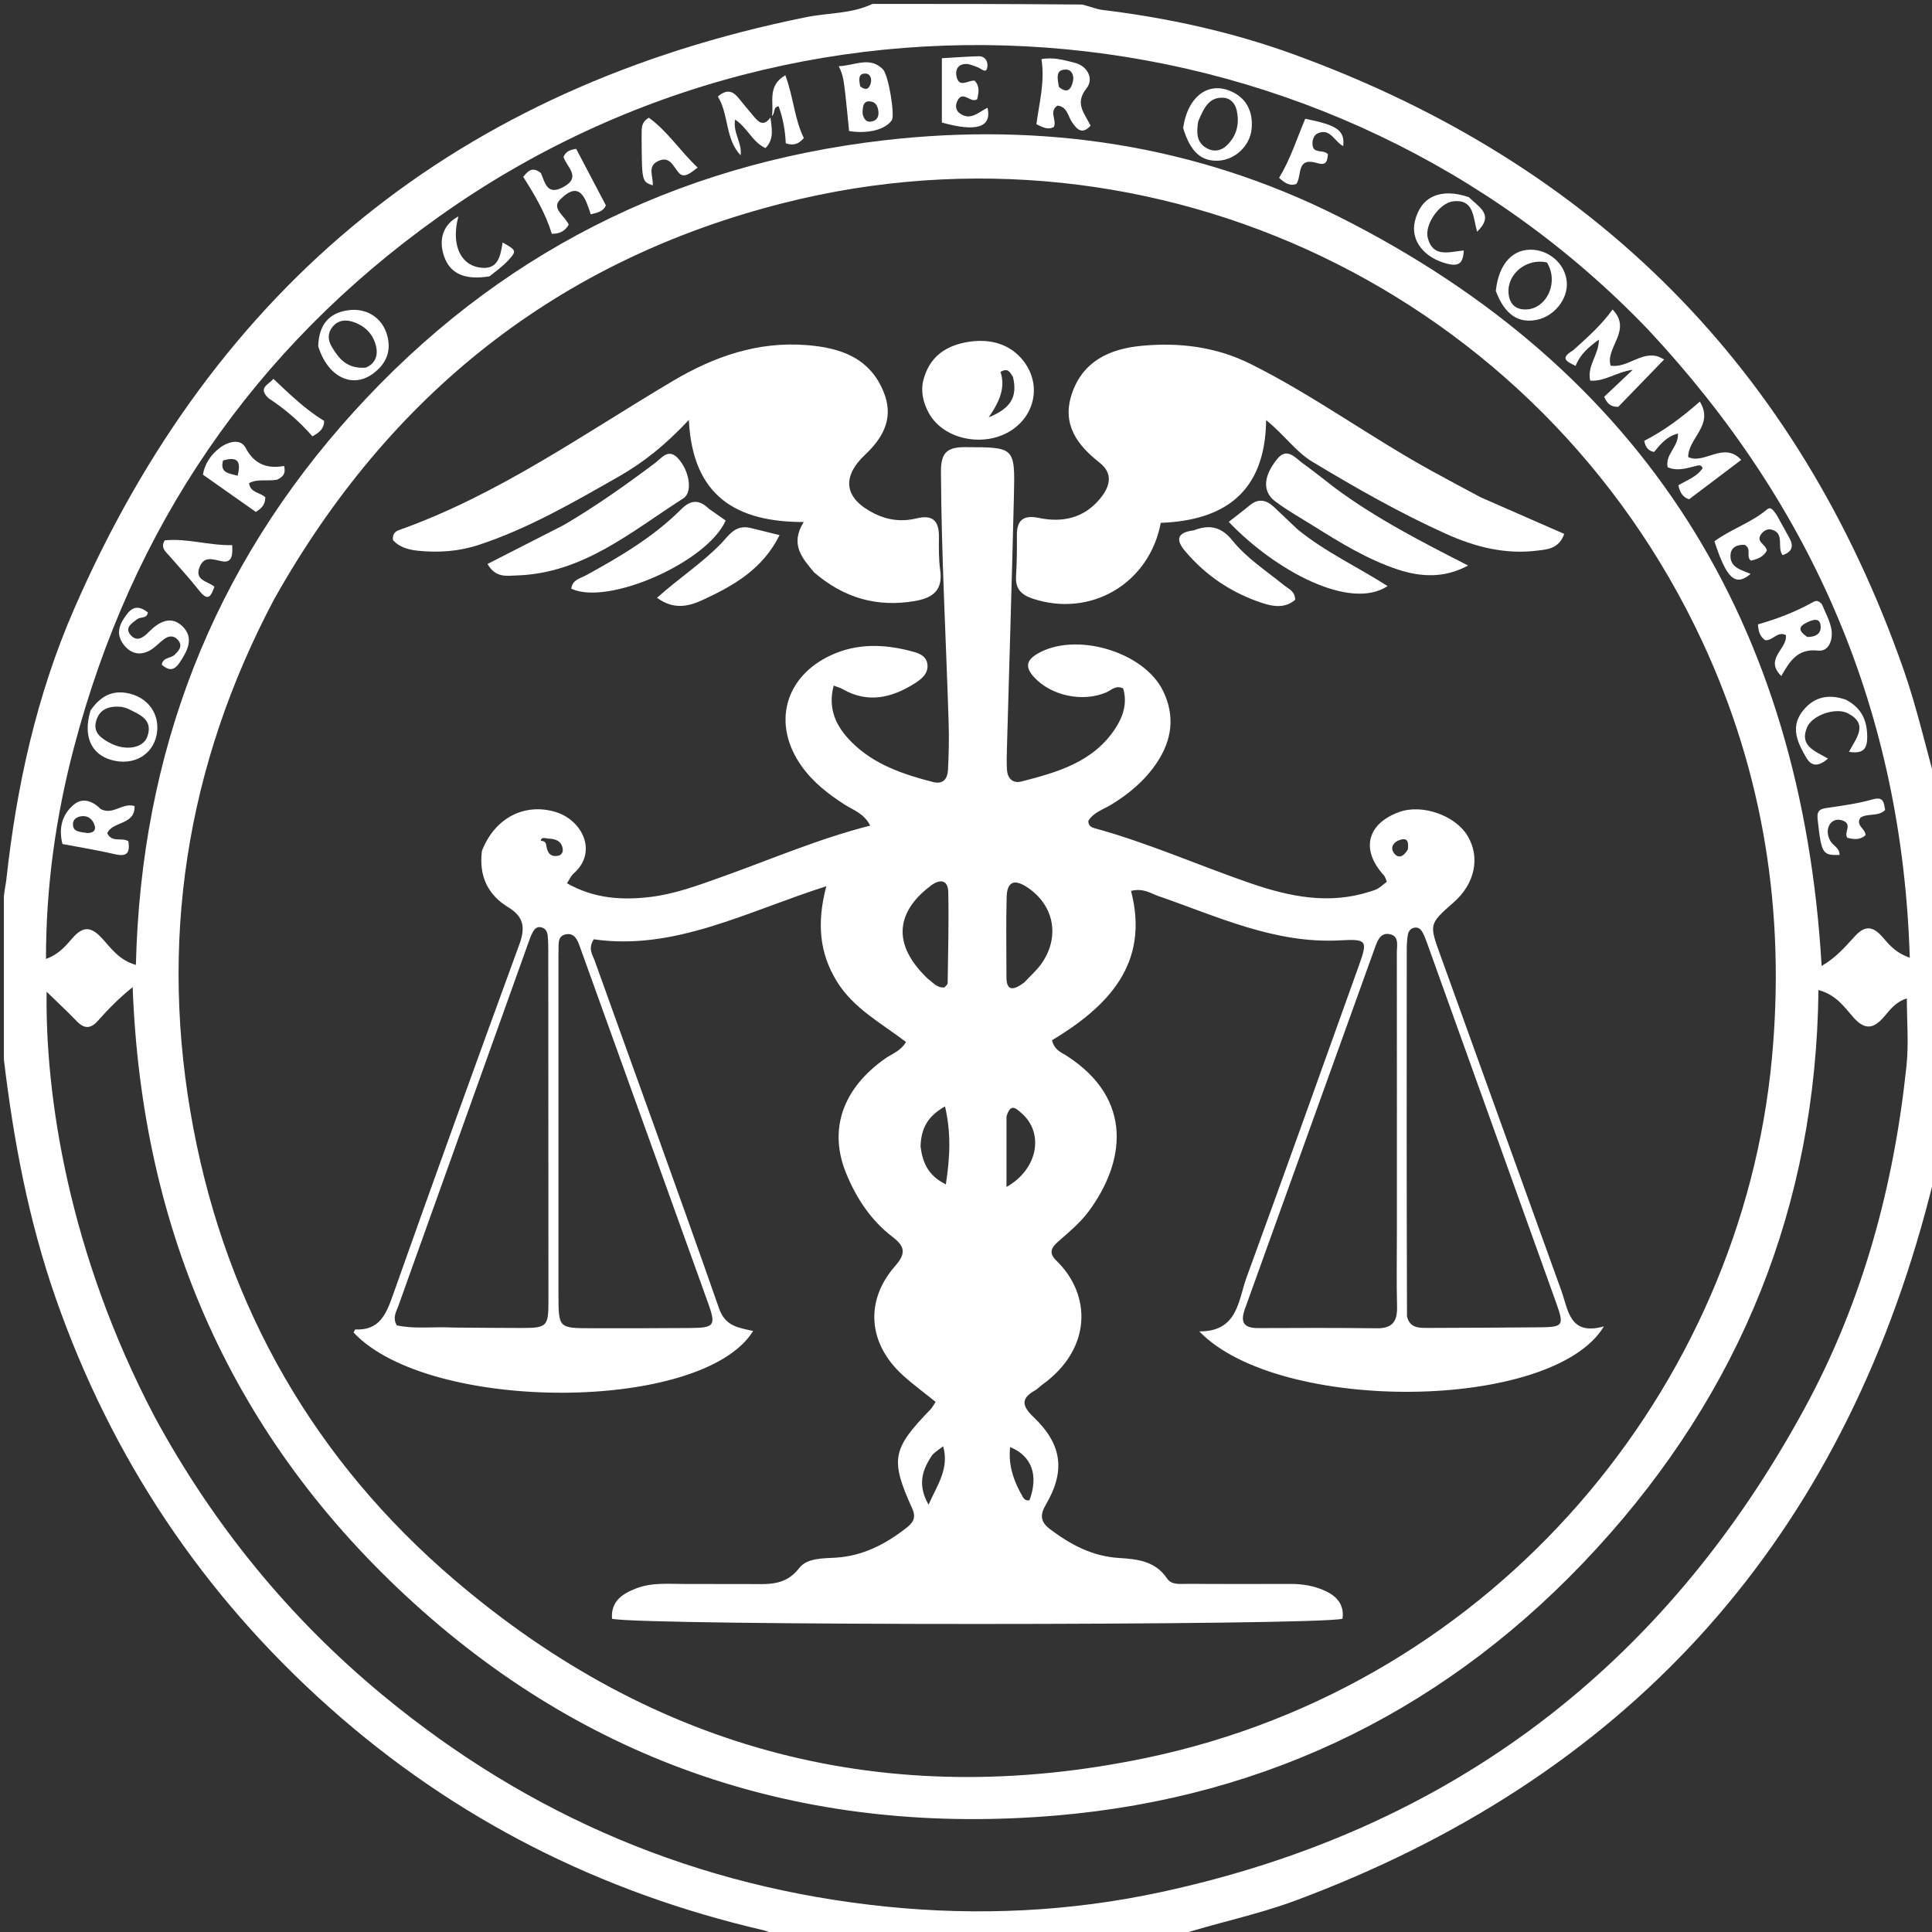 <svg version="1.1" id="Layer_1" xmlns="http://www.w3.org/2000/svg" xmlns:xlink="http://www.w3.org/1999/xlink" x="0px" y="0px"
	 width="100%" viewBox="0 0 496 496" enable-background="new 0 0 496 496" xml:space="preserve">
<rect x="0" y="0" width="496" height="496" fill="#333333" stroke="none"/>
<path fill="#ffffffff" opacity="1" stroke="none" 
	d="
M497,201 
	C497,234.021 497,267.042 496.908,300.889 
	C495.963,304.918 495.126,308.126 494.254,311.324 
	C470.643,397.926 416.599,456.651 332.554,487.941 
	C322.566,491.66 312.095,493.681 302,497 
	C267.979,497 233.958,497 199.192,496.769 
	C197.684,496.214 196.949,495.768 196.153,495.584 
	C154.15,485.855 116.751,467.047 84.542,438.337 
	C52.081,409.402 28.645,374.349 14.285,333.221 
	C7.341,313.332 3.475,292.83 1,272 
	C1,258.312 1,244.625 1,230.07 
	C1.216,228.061 1.509,226.928 1.635,225.777 
	C4.245,201.832 9.397,178.459 19.027,156.343 
	C55.266,73.119 117.884,22.387 206.976,4.407 
	C212.647,3.262 218.62,3.572 224,1 
	C241.688,1 259.375,1 277.864,1.165 
	C280.096,1.744 281.502,2.362 282.962,2.54 
	C299.848,4.594 316.379,8.207 332.368,14.04 
	C409.228,42.083 461.557,94.522 488.673,171.808 
	C492.017,181.339 494.251,191.26 497,201 
M70.392,153.82 
	C47.641,196.73 40.629,242.259 49.669,289.794 
	C58.455,335.995 80.877,375.043 116.701,405.628 
	C168.278,449.662 227.962,465.136 294.238,451.308 
	C384.196,432.539 447.04,356.002 454.902,271.672 
	C458.379,234.372 452.836,198.628 436.997,164.638 
	C395.425,75.43 296.857,27.944 201.263,52.094 
	C143.418,66.708 100.017,101.099 70.392,153.82 
M39.735,363.799 
	C54.695,391.357 74.127,415.259 98.312,435.244 
	C135.938,466.337 179.074,484.558 227.596,489.487 
	C251.206,491.885 274.809,490.774 298.102,485.745 
	C372.288,469.729 427.238,427.947 463.349,361.457 
	C478.217,334.081 486.25,304.423 489.462,273.492 
	C490.043,267.899 489.545,262.194 489.545,256.319 
	C486.623,257.24 485.235,259.232 483.77,260.947 
	C481.029,264.155 478.787,264.572 475.753,261.112 
	C473.463,258.501 471.338,255.346 466.85,254.174 
	C466.252,309.518 446.809,357.295 409.875,397.572 
	C372.664,438.151 326.052,461.42 271.225,466.089 
	C208.843,471.402 153.01,454 106.325,411.646 
	C59.946,369.569 36.401,316.404 34.058,253.429 
	C30.527,256.263 27.762,259.119 25.12,262.083 
	C23.267,264.162 21.625,264.173 19.701,262.169 
	C17.347,259.716 14.845,257.405 11.967,254.604 
	C11.602,281.175 17.519,321.534 39.735,363.799 
M423.003,84.497 
	C342.235,0.382 209.51,-13.32 112.61,55.678 
	C65,89.578 33.83,135.396 18.961,191.999 
	C14.351,209.548 11.798,227.473 11.803,246.194 
	C15.367,244.87 16.989,242.65 18.709,240.721 
	C21.318,237.796 23.318,237.849 26.022,240.712 
	C28.404,243.234 30.42,246.449 34.886,247.721 
	C36.215,193.251 54.482,145.784 90.881,105.663 
	C127.453,65.352 173.178,42.235 226.99,36.015 
	C267.508,31.332 306.98,37.176 343.612,55.576 
	C422.352,95.126 462.536,160.188 467.664,247.99 
	C471.433,245.808 473.799,242.975 476.232,240.325 
	C478.816,237.512 480.807,237.786 483.202,240.463 
	C484.9,242.361 486.479,244.561 490.294,245.864 
	C488.364,183.123 465.63,130.082 423.003,84.497 
z"/>
<path fill="#ffffffff" opacity="1" stroke="none" 
	d="
M123.723,218.449 
	C127.082,209.843 134.763,206.119 142.578,208.441 
	C149.478,210.492 153.595,218.74 147.229,224.292 
	C146.649,224.797 146.327,225.597 145.555,226.756 
	C152.465,230.686 159.592,231.149 166.881,230.288 
	C173.199,229.541 179.156,227.32 185.116,225.199 
	C197.774,220.693 210.121,215.33 223.404,211.959 
	C221.809,208.804 219.097,207.998 216.925,206.612 
	C212.669,203.897 208.766,200.861 205.807,196.709 
	C198.107,185.905 201.42,173.631 213.489,168.144 
	C220.049,165.161 226.775,165.35 233.536,167.076 
	C235.384,167.548 237.735,168.082 238.08,170.444 
	C238.442,172.928 236.524,174.392 234.677,175.545 
	C228.816,179.205 222.739,180.607 216.302,176.902 
	C215.763,176.592 215.136,176.435 214.034,176.007 
	C212.401,182.151 214.817,186.712 218.658,190.549 
	C224.391,196.277 231.847,198.788 239.497,200.761 
	C242.23,201.466 243.267,199.84 243.382,197.588 
	C243.585,193.6 243.669,189.594 243.545,185.603 
	C242.883,164.158 241.686,142.731 241.569,121.264 
	C241.543,116.592 242.765,114.784 247.677,114.798 
	C260.494,114.837 260.607,114.644 260.305,127.246 
	C259.786,148.887 259.107,170.524 258.508,192.163 
	C258.458,193.994 258.402,195.835 258.525,197.659 
	C258.674,199.885 260.041,201.188 262.206,200.636 
	C271.466,198.273 280.672,195.67 286.348,186.992 
	C288.398,183.857 289.443,180.424 288.353,176.741 
	C286.418,175.81 285.305,177.203 284.009,177.757 
	C277.985,180.334 269.939,178.661 265.536,173.911 
	C263.397,171.602 263.181,169.739 266.205,167.917 
	C275.933,162.056 293.676,167.211 298.613,177.418 
	C301.749,183.901 300.847,190.078 296.954,195.874 
	C293.94,200.362 289.886,203.782 285.256,206.59 
	C283.184,207.846 280.663,208.592 279.395,210.772 
	C279.434,211.983 280.117,212.38 280.975,212.614 
	C294.655,216.357 307.619,222.133 320.994,226.743 
	C331.086,230.222 341.225,232.297 351.779,228.879 
	C353.618,228.284 353.637,228.343 356.042,226.363 
	C355.802,225.832 355.666,225.138 355.258,224.691 
	C349.302,218.169 350.912,211.496 359.202,208.474 
	C365.078,206.333 373.634,209.322 376.785,214.617 
	C380.072,220.142 378.659,226.867 373.205,231.658 
	C366.823,237.264 366.894,237.238 369.829,245.358 
	C380.187,274.006 390.474,302.68 400.832,331.328 
	C402.636,336.317 402.897,343.001 411.766,340.527 
	C398.626,362.356 328.355,363.031 307.889,341.802 
	C317.817,341.884 317.862,333.869 320.054,327.873 
	C329.772,301.293 339.278,274.636 348.827,247.995 
	C351.167,241.469 351.014,241.029 344.071,241.415 
	C327.31,242.346 312.583,235.282 297.373,230.042 
	C295.375,229.353 293.539,227.934 290.368,228.72 
	C295.261,247.503 284.344,258.459 270.076,267.077 
	C270.728,269.624 272.458,270.161 273.805,271.027 
	C291.268,282.251 288.729,298.58 279.457,311.042 
	C277.298,313.944 274.412,316.346 271.66,318.75 
	C269.771,320.401 269.258,321.766 271.215,323.66 
	C280.196,332.355 280.395,346.221 267.649,355.444 
	C266.974,355.932 266.393,356.57 265.677,356.976 
	C261.904,359.117 262.476,361.064 265.358,363.818 
	C272.65,370.786 273.594,377.613 268.513,386.259 
	C266.894,389.015 267.161,390.758 269.581,392.587 
	C274.853,396.572 280.485,399.562 287.27,399.977 
	C291.959,400.265 296.598,400.744 299.615,405.241 
	C300.764,406.952 302.897,406.622 304.713,406.627 
	C313.545,406.654 322.377,406.675 331.209,406.637 
	C334.427,406.624 337.524,407.134 340.418,408.522 
	C343.349,409.927 345.136,412.105 344.66,415.58 
	C338.12,417.342 164.423,417.385 157.121,415.582 
	C156.789,411.124 159.719,409.2 163.261,407.81 
	C167.418,406.179 171.8,406.677 176.114,406.654 
	C181.446,406.625 186.779,406.698 192.112,406.671 
	C196.848,406.648 201.539,407.314 205.166,402.586 
	C207.175,399.966 211.185,400.098 214.532,399.898 
	C221.471,399.484 227.303,396.458 232.661,392.281 
	C234.372,390.947 235.296,389.711 234.177,387.241 
	C228.476,374.651 229.053,371.977 238.896,361.824 
	C239.334,361.373 239.621,360.775 240.204,359.912 
	C237.284,357.549 234.357,355.416 231.7,352.988 
	C222.867,344.914 221.98,333.963 229.799,325.028 
	C232.646,321.775 232.362,320.015 229.118,317.53 
	C223.582,313.289 219.845,307.629 217.206,301.161 
	C212.675,290.054 216.263,279.466 227.322,271.71 
	C229.053,270.496 231.233,269.831 232.596,267.517 
	C226.32,262.693 219.124,258.946 214.808,251.898 
	C210.383,244.673 209.64,236.976 212.143,227.521 
	C191.614,234.064 173.174,244.137 152.442,241.146 
	C150.878,243.61 152.129,245.107 152.649,246.561 
	C163.305,276.339 174.164,306.047 184.598,335.902 
	C186.24,340.601 189.709,340.849 193.352,341.707 
	C180.34,362.721 110.209,362.821 90.783,342.104 
	C90.934,341.825 91.101,341.303 91.244,341.309 
	C97.336,341.581 99.077,337.557 100.819,332.635 
	C111.482,302.513 122.358,272.466 133.331,242.455 
	C134.888,238.195 134.543,235.382 130.416,232.87 
	C125.327,229.771 122.894,224.997 123.723,218.449 
M143.375,332.383 
	C143.393,340.964 143.393,340.987 151.859,340.998 
	C160.346,341.009 168.834,341.009 177.32,340.937 
	C183.42,340.886 183.842,340.265 181.815,334.61 
	C176.769,320.528 171.696,306.455 166.63,292.38 
	C160.718,275.955 154.799,259.533 148.893,243.107 
	C148.249,241.314 147.494,239.392 145.193,239.887 
	C143.072,240.343 143.46,242.422 143.388,244.045 
	C143.344,245.041 143.374,246.041 143.374,247.04 
	C143.374,275.164 143.374,303.288 143.375,332.383 
M358.624,315.5 
	C358.625,291.85 358.637,268.2 358.606,244.55 
	C358.604,242.814 359.266,240.422 356.91,239.858 
	C354.347,239.245 353.583,241.637 352.923,243.466 
	C341.803,274.302 330.751,305.162 319.619,335.994 
	C318.351,339.504 319.308,340.975 323.038,340.957 
	C333.197,340.909 343.358,340.886 353.516,341.006 
	C357.472,341.052 358.76,339.222 358.664,335.486 
	C358.502,329.161 358.622,322.829 358.624,315.5 
M116.506,340.821 
	C122.33,340.86 128.154,340.933 133.977,340.93 
	C140.38,340.927 140.801,340.531 140.802,334.145 
	C140.806,304.027 140.779,273.91 140.756,243.793 
	C140.755,242.629 140.725,241.462 140.622,240.304 
	C140.53,239.259 140.111,238.349 138.973,238.071 
	C137.746,237.772 137.123,238.621 136.664,239.522 
	C136.213,240.407 135.891,241.361 135.555,242.299 
	C124.455,273.278 113.357,304.257 102.277,335.243 
	C101.736,336.756 100.701,338.253 101.871,340.257 
	C106.258,341.24 110.912,340.569 116.506,340.821 
M361.216,337.925 
	C361.917,341.028 364.394,340.923 366.745,340.916 
	C376.244,340.889 385.743,340.843 395.242,340.759 
	C401.36,340.704 401.616,340.338 399.493,334.411 
	C388.489,303.695 377.46,272.988 366.433,242.28 
	C366.096,241.341 365.742,240.4 365.295,239.511 
	C364.913,238.752 364.303,238.075 363.378,238.131 
	C362.238,238.2 361.584,238.993 361.421,240.069 
	C361.248,241.217 361.153,242.388 361.152,243.549 
	C361.124,274.713 361.113,305.877 361.216,337.925 
M262.918,252.267 
	C264.485,250.557 266.297,249.012 267.574,247.109 
	C272.12,240.338 270.561,232.489 263.952,227.947 
	C260.448,225.539 258.537,226.264 258.432,230.344 
	C258.256,237.162 258.384,243.989 258.383,250.813 
	C258.383,254.309 259.936,254.456 262.918,252.267 
M238.139,251.22 
	C239.459,252.139 240.454,253.664 242.453,253.511 
	C242.734,253.155 243.283,252.784 243.289,252.405 
	C243.404,244.615 243.613,236.82 243.448,229.034 
	C243.38,225.793 241.259,225.656 238.994,227.352 
	C231.695,232.817 227.54,241.079 238.139,251.22 
M258.395,286.646 
	C258.395,292.527 258.395,298.409 258.395,304.731 
	C266.613,300.087 268.09,290.681 262.132,285.673 
	C260.869,284.611 259.456,283.044 258.395,286.646 
M236.329,294.326 
	C236.847,298.332 238.171,301.786 242.828,304.06 
	C243.913,297.007 244.193,290.806 242.61,284.048 
	C238.393,286.435 236.479,289.414 236.329,294.326 
M261.924,383.134 
	C262.551,384.001 262.71,385.433 264.303,385.154 
	C266.678,378.723 264.877,373.767 259.328,371.509 
	C258.905,375.446 259.78,379.092 261.924,383.134 
M239.445,373.403 
	C236.823,377.18 235.41,381.061 238.382,386.295 
	C240.699,381.099 243.723,377.072 242.143,371.304 
	C241.138,372.024 240.501,372.48 239.445,373.403 
M138.819,215.878 
	C139.554,215.861 140.124,216.139 140.227,216.91 
	C140.472,218.743 141.147,220.118 143.323,219.686 
	C144.235,219.505 144.618,218.668 144.449,217.789 
	C144.064,215.782 142.456,215.354 140.766,215.286 
	C140.01,215.256 138.991,214.727 138.819,215.878 
M361.44,218.07 
	C361.614,216.4 361.577,214.822 359.195,215.702 
	C357.795,216.219 356.893,217.501 357.764,218.843 
	C358.828,220.482 360.232,220.138 361.44,218.07 
z"/>
<path fill="#ffffffff" opacity="1" stroke="none" 
	d="
M380.213,127.71 
	C387.516,130.912 394.48,133.959 401.589,137.069 
	C400.186,140.947 397.218,141.046 394.512,141.377 
	C386.31,142.379 378.606,140.379 371.222,137.048 
	C359.362,131.696 348.075,125.266 336.937,118.556 
	C332.616,115.952 329.798,111.69 325.055,107.857 
	C324.826,126.508 314.204,133.607 298.008,134.233 
	C295.04,149.892 279.952,158.614 265.143,153.693 
	C262.197,152.714 260.654,151.188 260.849,147.95 
	C261.06,144.46 261.101,140.954 261.063,137.457 
	C261.019,133.443 262.843,132.158 266.701,132.964 
	C272.855,134.249 278.372,132.973 282.481,127.943 
	C284.907,124.973 285.934,121.634 282.272,118.756 
	C276.494,114.216 272.581,108.9 275.157,101.151 
	C277.957,92.726 284.876,89.582 292.911,88.797 
	C302.647,87.847 312.141,88.988 321.108,93.461 
	C337.25,101.511 351.795,112.239 367.566,120.902 
	C371.653,123.147 375.77,125.339 380.213,127.71 
z"/>
<path fill="#ffffffff" opacity="1" stroke="none" 
	d="
M209.026,146.972 
	C205.869,143.193 202.774,139.708 206.34,134.023 
	C189.348,134.025 177.81,127.663 176.847,107.804 
	C170.768,114.31 165.116,118.781 158.794,122.379 
	C147.218,128.968 135.702,135.663 122.97,139.873 
	C117.829,141.573 112.551,141.947 107.185,141.378 
	C104.653,141.109 102.375,140.372 100.882,138.653 
	C100.707,136.855 101.691,136.349 102.589,136.029 
	C127.947,127.004 149.753,111.443 172.624,97.869 
	C183.364,91.495 194.594,87.581 207.211,88.606 
	C215.764,89.3 223.293,91.824 226.863,100.642 
	C229.21,106.441 227.656,111.508 222.132,116.702 
	C215.89,122.572 216.777,128.058 224.568,131.89 
	C228.001,133.579 231.626,133.981 235.275,133.087 
	C239.577,132.033 241.098,133.821 241.052,137.893 
	C241.019,140.721 240.99,143.584 241.377,146.373 
	C242.097,151.558 239.501,153.511 234.825,154.307 
	C225.142,155.955 216.702,153.546 209.026,146.972 
z"/>
<path fill="#ffffffff" opacity="1" stroke="none" 
	d="
M342.729,125.272 
	C353.518,133.261 365.128,139.165 376.893,145.183 
	C370.804,148.51 364.704,148.15 358.795,146.188 
	C351.024,143.608 344.045,139.305 337.127,134.975 
	C333.887,132.947 330.535,131.062 327.475,128.789 
	C324.114,126.292 324.217,122.409 327.858,117.878 
	C330.431,114.675 332.523,117.567 334.528,119.001 
	C337.229,120.933 339.817,123.021 342.729,125.272 
z"/>
<path fill="#ffffffff" opacity="1" stroke="none" 
	d="
M144.777,134.769 
	C153.135,129.856 160.723,124.468 168.176,118.869 
	C169.843,117.616 171.577,114.969 174.075,117.679 
	C176.97,120.82 177.921,126.347 175.44,127.933 
	C162.09,136.465 149.697,147.213 132.651,147.733 
	C130.127,147.81 127.242,148.445 125.159,144.785 
	C131.656,141.476 138.058,138.214 144.777,134.769 
z"/>
<path fill="#ffffffff" opacity="1" stroke="none" 
	d="
M236.873,98.342 
	C238.354,91.455 243.038,88.547 249.013,87.71 
	C254.345,86.964 259.455,88.324 262.852,92.799 
	C267.395,98.784 265.701,106.699 259.445,110.608 
	C252.373,115.026 242.008,112.74 238.402,105.935 
	C237.218,103.7 236.468,101.336 236.873,98.342 
M260.064,96.792 
	C259.368,95.752 258.886,94.272 256.857,95.478 
	C258.126,99.348 256.796,102.874 253.815,107.147 
	C259.347,104.9 261.312,102.051 260.064,96.792 
z"/>
<path fill="#ffffffff" opacity="1" stroke="none" 
	d="
M333.105,135.892 
	C340.303,141.773 348.501,145.509 356.23,150.466 
	C346.553,156.875 327.349,146.447 315.444,133.973 
	C317.254,132.556 319.078,131.198 320.823,129.744 
	C323.059,127.882 325.092,128.321 327.043,130.148 
	C328.989,131.97 330.908,133.82 333.105,135.892 
z"/>
<path fill="#ffffffff" opacity="1" stroke="none" 
	d="
M182.025,130.64 
	C183.662,131.787 185,132.726 186.3,133.639 
	C181.58,144.354 156.043,155.574 146.677,151.14 
	C146.886,148.862 148.946,148.517 150.44,147.699 
	C159.191,142.908 167.762,137.863 174.882,130.74 
	C177.137,128.485 179.329,127.989 182.025,130.64 
z"/>
<path fill="#ffffffff" opacity="1" stroke="none" 
	d="
M306.491,136.151 
	C310.746,134.474 313.739,135.45 316.411,138.773 
	C320.068,143.321 325.022,146.492 329.512,150.146 
	C330.748,151.152 332.51,151.749 332.507,153.977 
	C329.985,156.197 326.938,155.748 324.177,154.85 
	C316.3,152.288 309.588,147.83 304.228,141.457 
	C301.897,138.686 301.996,136.705 306.491,136.151 
z"/>
<path fill="#ffffffff" opacity="1" stroke="none" 
	d="
M192.618,135.526 
	C195.052,136.106 197.113,136.622 200.136,137.381 
	C195.772,146.178 188.269,150.387 180.404,154.025 
	C176.875,155.657 173.022,156.649 168.676,153.469 
	C174.403,148.336 180.405,144.472 185.298,139.357 
	C187.168,137.4 188.759,134.66 192.618,135.526 
z"/>
<path fill="#ffffffff" opacity="1" stroke="none" 
	d="
M434.775,119.785 
	C432.388,120.411 430.3,120.882 428.14,119.974 
	C427.421,116.645 430.961,114.731 430.783,111.311 
	C427.955,111.996 426.326,113.992 424.652,116.023 
	C423.184,115.779 422.445,114.839 422.124,113.167 
	C427.072,110.65 431.559,107.355 436.391,103.1 
	C440.136,109.173 433.392,112.442 433.409,117.334 
	C437.532,119.342 442.509,113.181 447.022,118.069 
	C442.325,121.617 437.995,124.888 433.625,128.189 
	C432.067,127.666 431.297,126.5 430.88,124.587 
	C432.986,123.309 435.585,122.465 437.118,120.196 
	C436.692,119.047 435.832,119.555 434.775,119.785 
z"/>
<path fill="#ffffffff" opacity="1" stroke="none" 
	d="
M403.851,89.948 
	C407.478,86.66 410.977,83.647 413.997,79.457 
	C419.135,84.828 412.092,89.175 413.488,93.882 
	C417.762,94.515 421.047,90.424 425.335,91.425 
	C425.982,91.576 426.57,91.979 427.235,92.289 
	C422.849,96.814 419.094,100.688 415.453,104.443 
	C413.393,104.515 412.51,103.435 411.846,101.854 
	C414.057,99.768 416.287,97.663 419.182,94.932 
	C414.896,95.516 412.022,98.005 408.249,97.716 
	C407.395,93.88 410.488,91.088 410.486,87.182 
	C407.894,89.076 405.707,90.888 404.51,93.932 
	C402.29,92.836 400.304,92.061 403.851,89.948 
z"/>
<path fill="#ffffffff" opacity="1" stroke="none" 
	d="
M138.856,44.426 
	C140.005,47.183 140.564,50.139 144.497,48.085 
	C149.457,45.495 145.47,42.924 144.671,40.292 
	C145.219,38.898 146.393,38.42 147.925,38.215 
	C150.433,42.991 152.957,47.795 155.547,52.726 
	C154.982,54.173 153.568,54.588 151.662,55.028 
	C150.376,51.163 148.949,45.997 143.775,51.258 
	C141.476,53.596 145.122,55.493 146.003,57.683 
	C145.12,59.218 143.826,60.052 141.665,60.021 
	C140.085,54.832 137.344,50.139 134.325,45.413 
	C135.479,43.984 136.63,42.623 138.856,44.426 
z"/>
<path fill="#ffffffff" opacity="1" stroke="none" 
	d="
M71.168,123.145 
	C68.56,123.625 66.166,122.839 63.947,124.036 
	C64.234,126.559 66.881,126.416 68.109,127.665 
	C68.11,129.548 67.124,130.564 65.669,131.422 
	C61.242,128.302 56.8,125.172 52.093,121.855 
	C52.561,119.073 54.115,116.765 56.351,115.034 
	C58.458,113.402 61.734,112.474 63.019,114.919 
	C65.346,119.349 68.74,120.378 72.942,119.624 
	C73.442,121.708 72.565,122.427 71.168,123.145 
M57.254,118.226 
	C56.418,121.457 58.731,121.492 61.017,122.131 
	C61.811,118.81 61.37,117.009 57.254,118.226 
z"/>
<path fill="#ffffffff" opacity="1" stroke="none" 
	d="
M467.757,155.169 
	C468.717,157.442 469.778,159.396 470.161,161.475 
	C470.657,164.172 469.556,167.344 466.743,167.029 
	C461.52,166.443 459.513,169.688 457.31,173.553 
	C452.822,169.113 458.954,166.629 458.485,163.06 
	C456.394,161.919 455.087,164.541 453.182,164.358 
	C451.815,163.44 451.414,162.062 451.317,160.299 
	C456.205,158.902 460.961,157.091 465.42,154.592 
	C466.298,154.101 466.939,154.15 467.757,155.169 
M464.007,163.529 
	C466.094,163.547 467.707,162.708 467.383,160.453 
	C467.11,158.562 465.453,159.102 464.274,159.631 
	C462.437,160.455 460.884,161.496 464.007,163.529 
z"/>
<path fill="#ffffffff" opacity="1" stroke="none" 
	d="
M279.988,32.268 
	C277.834,34.614 276.515,33.292 275.203,31.344 
	C274.162,29.797 273.997,27.405 271.494,27.114 
	C269.144,28.623 271.436,30.885 270.541,32.613 
	C268.978,33.431 267.674,32.649 266.076,31.889 
	C266.784,26.444 268.302,20.999 267.373,15.183 
	C270.499,14.606 273.276,15.457 275.903,16.116 
	C279.206,16.944 280.884,20.23 278.949,22.668 
	C275.827,26.603 278.408,29.03 279.988,32.268 
M271.853,22.319 
	C274.057,24.191 275.042,22.834 275.475,20.795 
	C275.766,19.427 275.18,17.877 273.681,17.859 
	C270.975,17.827 271.432,19.971 271.853,22.319 
z"/>
<path fill="#ffffffff" opacity="1" stroke="none" 
	d="
M216.997,23.947 
	C216.657,21.443 216.574,19.305 215.316,16.993 
	C219.521,16.84 223.287,14.383 226.652,17.773 
	C228.133,19.267 229.778,29.588 228.963,30.834 
	C227.376,33.262 222.837,34.437 217.985,33.642 
	C217.685,30.557 217.382,27.449 216.997,23.947 
M221.447,29.178 
	C221.78,30.669 222.519,31.659 224.209,31.071 
	C225.289,30.695 225.619,29.718 225.515,28.658 
	C225.396,27.444 224.935,26.285 223.613,26.06 
	C221.748,25.744 221.442,27.078 221.447,29.178 
M220.846,22.171 
	C222.357,23.4 223.255,22.768 223.594,21.131 
	C223.807,20.101 223.365,18.934 222.265,18.884 
	C220.354,18.797 220.447,20.299 220.846,22.171 
z"/>
<path fill="#ffffffff" opacity="1" stroke="none" 
	d="
M456.104,132.172 
	C457.327,134.369 458.378,136.258 459.411,138.156 
	C460.495,140.146 460.187,141.645 457.65,142.529 
	C456.098,140.597 458.33,136.833 454.764,135.958 
	C453.755,135.71 452.797,136.251 452.159,137.102 
	C450.618,139.158 453.52,139.793 453.582,141.392 
	C452.701,142.972 451.194,143.55 449.525,143.926 
	C448.095,142.926 449.845,140.833 447.877,139.871 
	C446.091,139.797 444.303,140.387 444.262,142.667 
	C444.205,145.763 447.125,146.322 449.431,147.344 
	C445.506,150.656 443.253,148.555 440.149,138.969 
	C444.325,135.873 449.509,134.243 453.588,130.834 
	C454.723,129.885 455.303,131.147 456.104,132.172 
z"/>
<path fill="#ffffffff" opacity="1" stroke="none" 
	d="
M25.857,207.712 
	C29.053,209.361 31.369,206.004 34.544,206.929 
	C34.754,211.856 28.851,210.814 27.536,213.901 
	C28.73,216.451 31.256,214.895 32.955,215.965 
	C33.37,218.671 32.838,220.079 29.577,219.313 
	C25.245,218.294 20.837,217.598 16.036,216.683 
	C15.07,212.912 15.758,209.278 18.897,206.613 
	C21.071,204.767 23.566,205.434 25.857,207.712 
M22.429,213.87 
	C24.277,213.836 24.833,212.906 24.053,211.296 
	C23.419,209.987 22.265,209.336 20.788,209.565 
	C19.745,209.726 18.809,210.306 18.741,211.421 
	C18.61,213.578 20.378,213.532 22.429,213.87 
z"/>
<path fill="#ffffffff" opacity="1" stroke="none" 
	d="
M303.748,32.865 
	C304.835,25.134 309.725,21.193 315.281,23.144 
	C319.686,24.69 321.867,28.377 321.3,33.315 
	C320.828,37.43 317.136,40.947 312.985,41.235 
	C308.482,41.548 305.616,39.072 303.748,32.865 
M307.606,31.201 
	C307.201,33.907 307.028,36.588 309.932,38.119 
	C311.72,39.061 313.523,38.711 314.96,37.329 
	C317.567,34.822 318.267,31.676 317.472,28.239 
	C317.075,26.522 315.884,25.184 314.06,25.09 
	C310.37,24.901 309.075,27.71 307.606,31.201 
z"/>
<path fill="#ffffffff" opacity="1" stroke="none" 
	d="
M384.016,74.687 
	C384.763,67.577 388.549,63.667 393.772,64.14 
	C398.302,64.55 401.973,68.179 402.246,72.516 
	C402.52,76.874 398.949,81.271 394.435,82.133 
	C389.706,83.037 386.259,80.686 384.016,74.687 
M397.123,67.372 
	C392.01,66.218 386.935,70.232 387.283,75.199 
	C387.496,78.257 389.368,79.701 392.254,79.414 
	C397.23,78.919 400.234,72.306 397.123,67.372 
z"/>
<path fill="#ffffffff" opacity="1" stroke="none" 
	d="
M251.102,17.299 
	C249.875,16.885 248.929,16.411 247.988,16.421 
	C246.135,16.44 245.235,17.699 245.526,19.408 
	C246.109,22.843 248.584,20.534 250.21,20.707 
	C251.595,22.157 251.267,23.757 250.887,25.452 
	C249.282,26.687 247.168,22.994 245.781,25.905 
	C245.222,27.079 245.346,28.324 246.365,29.074 
	C249.158,31.131 251.254,28.748 253.536,27.659 
	C254.644,32.695 250.752,33.955 241.803,31.459 
	C241.803,26.104 241.803,20.709 241.803,14.95 
	C245.067,14.765 248.154,14.518 251.246,14.444 
	C252.94,14.403 253.647,15.758 253.49,17.13 
	C253.283,18.946 252.184,17.86 251.102,17.299 
z"/>
<path fill="#ffffffff" opacity="1" stroke="none" 
	d="
M81.692,88.867 
	C81.867,83.432 84.383,80.338 89.395,79.646 
	C93.975,79.013 97.849,81.422 99.222,85.522 
	C100.69,89.902 99.247,93.415 95.646,96.006 
	C90.364,99.806 84.094,96.728 81.692,88.867 
M93.935,94.377 
	C96.543,93.225 97.124,91.055 96.47,88.597 
	C95.643,85.486 93.428,83.491 90.396,82.564 
	C88.567,82.004 86.734,82.253 85.407,83.861 
	C84.081,85.468 84.138,87.263 85.142,88.966 
	C86.96,92.05 89.092,94.771 93.935,94.377 
z"/>
<path fill="#ffffffff" opacity="1" stroke="none" 
	d="
M23.233,182.413 
	C25.596,178.962 28.489,177.265 32.362,177.881 
	C37.938,178.768 41.253,183.392 40.209,188.651 
	C39.171,193.878 34.213,196.657 28.657,195.127 
	C23.393,193.677 21.259,188.968 23.233,182.413 
M31.151,181.463 
	C28.007,181.175 25.39,182.031 24.606,185.39 
	C23.951,188.198 26.093,189.594 28.189,190.723 
	C32.121,192.842 36.76,192.159 37.833,189.09 
	C39.382,184.661 35.783,183.432 32.822,181.945 
	C32.527,181.797 32.2,181.714 31.151,181.463 
z"/>
<path fill="#ffffffff" opacity="1" stroke="none" 
	d="
M164.724,35.367 
	C164.809,33.316 164.325,31.523 166.587,30.224 
	C171.322,33.642 174.547,38.696 179.105,43.026 
	C177.336,44.356 175.589,45.975 174.218,44.304 
	C172.691,42.444 171.879,39.987 168.927,41.37 
	C166.035,42.724 167.817,45.45 167.574,47.588 
	C164.785,46.618 164.785,46.618 164.724,35.367 
z"/>
<path fill="#ffffffff" opacity="1" stroke="none" 
	d="
M43.451,142.678 
	C42.338,141.461 41.206,140.566 42.29,138.726 
	C47.972,138.133 53.609,140.075 59.604,139.955 
	C59.754,142.311 59.659,144.665 56.941,144.086 
	C54.432,143.551 52.304,142.706 51.19,145.721 
	C49.976,149.004 53.3,149.201 55.051,150.621 
	C54.193,153.009 53.463,154.595 51.152,151.642 
	C48.795,148.631 46.182,145.82 43.451,142.678 
z"/>
<path fill="#ffffffff" opacity="1" stroke="none" 
	d="
M377.104,50.614 
	C379.568,53.162 383.811,55.047 379.212,59.491 
	C378.139,55.717 378.452,51.125 373.133,51.672 
	C369.56,52.04 365.661,57.693 366.547,61.08 
	C367.897,66.234 372.016,64.663 375.791,64.302 
	C375.64,67.334 374.767,68.519 371.548,67.71 
	C365.642,66.225 362.041,61.757 363.243,56.779 
	C364.76,50.5 369.774,48.148 377.104,50.614 
z"/>
<path fill="#ffffffff" opacity="1" stroke="none" 
	d="
M35.309,158.903 
	C33.712,160.055 31.979,161.2 33.519,163.01 
	C35.143,164.917 36.818,163.646 38.178,162.268 
	C40.743,159.669 43.865,157.896 46.847,160.796 
	C49.932,163.795 48.107,167.169 46.021,170.234 
	C44.592,172.334 43.205,172.099 41.528,170.659 
	C41.816,168.71 43.841,169.066 44.834,168.095 
	C45.964,166.99 47.018,165.827 45.666,164.276 
	C44.619,163.075 43.303,163.194 42.094,164.101 
	C40.772,165.093 39.635,166.417 38.188,167.138 
	C35.61,168.422 33.293,167.623 31.628,165.332 
	C29.583,162.517 30.76,160.064 32.609,157.646 
	C34.374,155.34 36.083,155.783 37.972,157.224 
	C37.672,158.871 36.315,158.28 35.309,158.903 
z"/>
<path fill="#ffffffff" opacity="1" stroke="none" 
	d="
M473.919,179.65 
	C478.099,181.848 479.379,185.162 479.368,189.33 
	C479.36,192.373 478.181,193.582 474.689,193.017 
	C476.47,189.53 479.862,185.937 474.377,183.109 
	C471.356,181.552 465.324,183.524 463.951,186.681 
	C461.849,191.512 465.972,192.806 469.3,194.759 
	C467.004,196.692 465.176,196.997 463.719,194.504 
	C461.577,190.838 459.63,186.913 462.546,182.883 
	C465.238,179.162 469.046,177.919 473.919,179.65 
z"/>
<path fill="#ffffffff" opacity="1" stroke="none" 
	d="
M466.614,210.097 
	C466.428,207.941 467.504,207.647 469.017,207.421 
	C472.937,206.835 476.907,206.326 480.7,205.241 
	C483.685,204.387 483.612,206.126 483.976,207.948 
	C482.137,209.768 479.422,208.673 477.611,209.942 
	C476.294,212.01 479.044,212.789 478.926,214.434 
	C477.438,215.738 475.861,215.469 474.256,215.083 
	C473.302,213.735 475.592,211.706 473.225,210.722 
	C470.185,209.459 468.094,212.726 469.907,215.905 
	C470.608,217.136 472.355,217.705 472.261,219.489 
	C467.847,219.61 467.601,219.209 466.614,210.097 
z"/>
<path fill="#ffffffff" opacity="1" stroke="none" 
	d="
M338.143,41.859 
	C332.675,40.255 334.331,45.053 332.809,47.222 
	C331.159,47.877 329.842,46.964 328.378,45.665 
	C331.272,40.906 332.952,35.569 335.092,30.49 
	C343.361,32.143 345.263,33.487 344.841,37.493 
	C342.604,36.409 341.557,32.833 338.357,34.202 
	C337.254,34.673 336.849,36.035 336.964,37.213 
	C337.195,39.583 339.806,38.277 340.924,39.606 
	C340.735,41.067 340.732,42.673 338.143,41.859 
z"/>
<path fill="#ffffffff" opacity="1" stroke="none" 
	d="
M197.796,30.158 
	C198.077,32.736 198.884,35.608 196.534,38.02 
	C193.169,36.519 191.949,32.832 188.718,30.689 
	C188.121,34.139 190.565,36.644 190.143,39.862 
	C186.138,35.706 187.173,29.492 184.299,24.79 
	C186.486,22.879 188.071,23.28 189.564,25.12 
	C190.92,26.791 192.298,28.444 193.688,30.086 
	C194.896,31.514 196.161,32.451 197.796,30.158 
z"/>
<path fill="#ffffffff" opacity="1" stroke="none" 
	d="
M125.671,70.943 
	C119.257,71.993 115.52,70.225 113.991,65.747 
	C112.491,61.351 113.872,57.544 117.688,55.56 
	C115.849,62.309 117.909,67.713 122.852,68.636 
	C127.846,69.568 128.473,65.845 129.035,62.248 
	C132.606,64.268 132.71,64.418 130.473,66.856 
	C129.142,68.306 127.506,69.478 125.671,70.943 
z"/>
<path fill="#ffffffff" opacity="1" stroke="none" 
	d="
M68.966,102.261 
	C66.085,99.51 68.943,98.822 70.182,97.255 
	C74.434,101.266 78.43,105.143 83.208,108.062 
	C83.22,110.06 81.99,111.041 80.203,112.013 
	C77.009,108.349 73.353,105.119 68.966,102.261 
z"/>
<path fill="#ffffffff" opacity="1" stroke="none" 
	d="
M198.167,29.788 
	C198.795,26.53 196.805,22.077 201.621,19.318 
	C203.725,24.955 203.942,30.527 206.365,35.442 
	C205.174,36.851 203.804,37.522 201.732,36.783 
	C201.593,33.602 201.038,30.39 199.897,27.282 
	C198.36,27.52 199.088,29.017 198.167,29.788 
z"/>
</svg>
